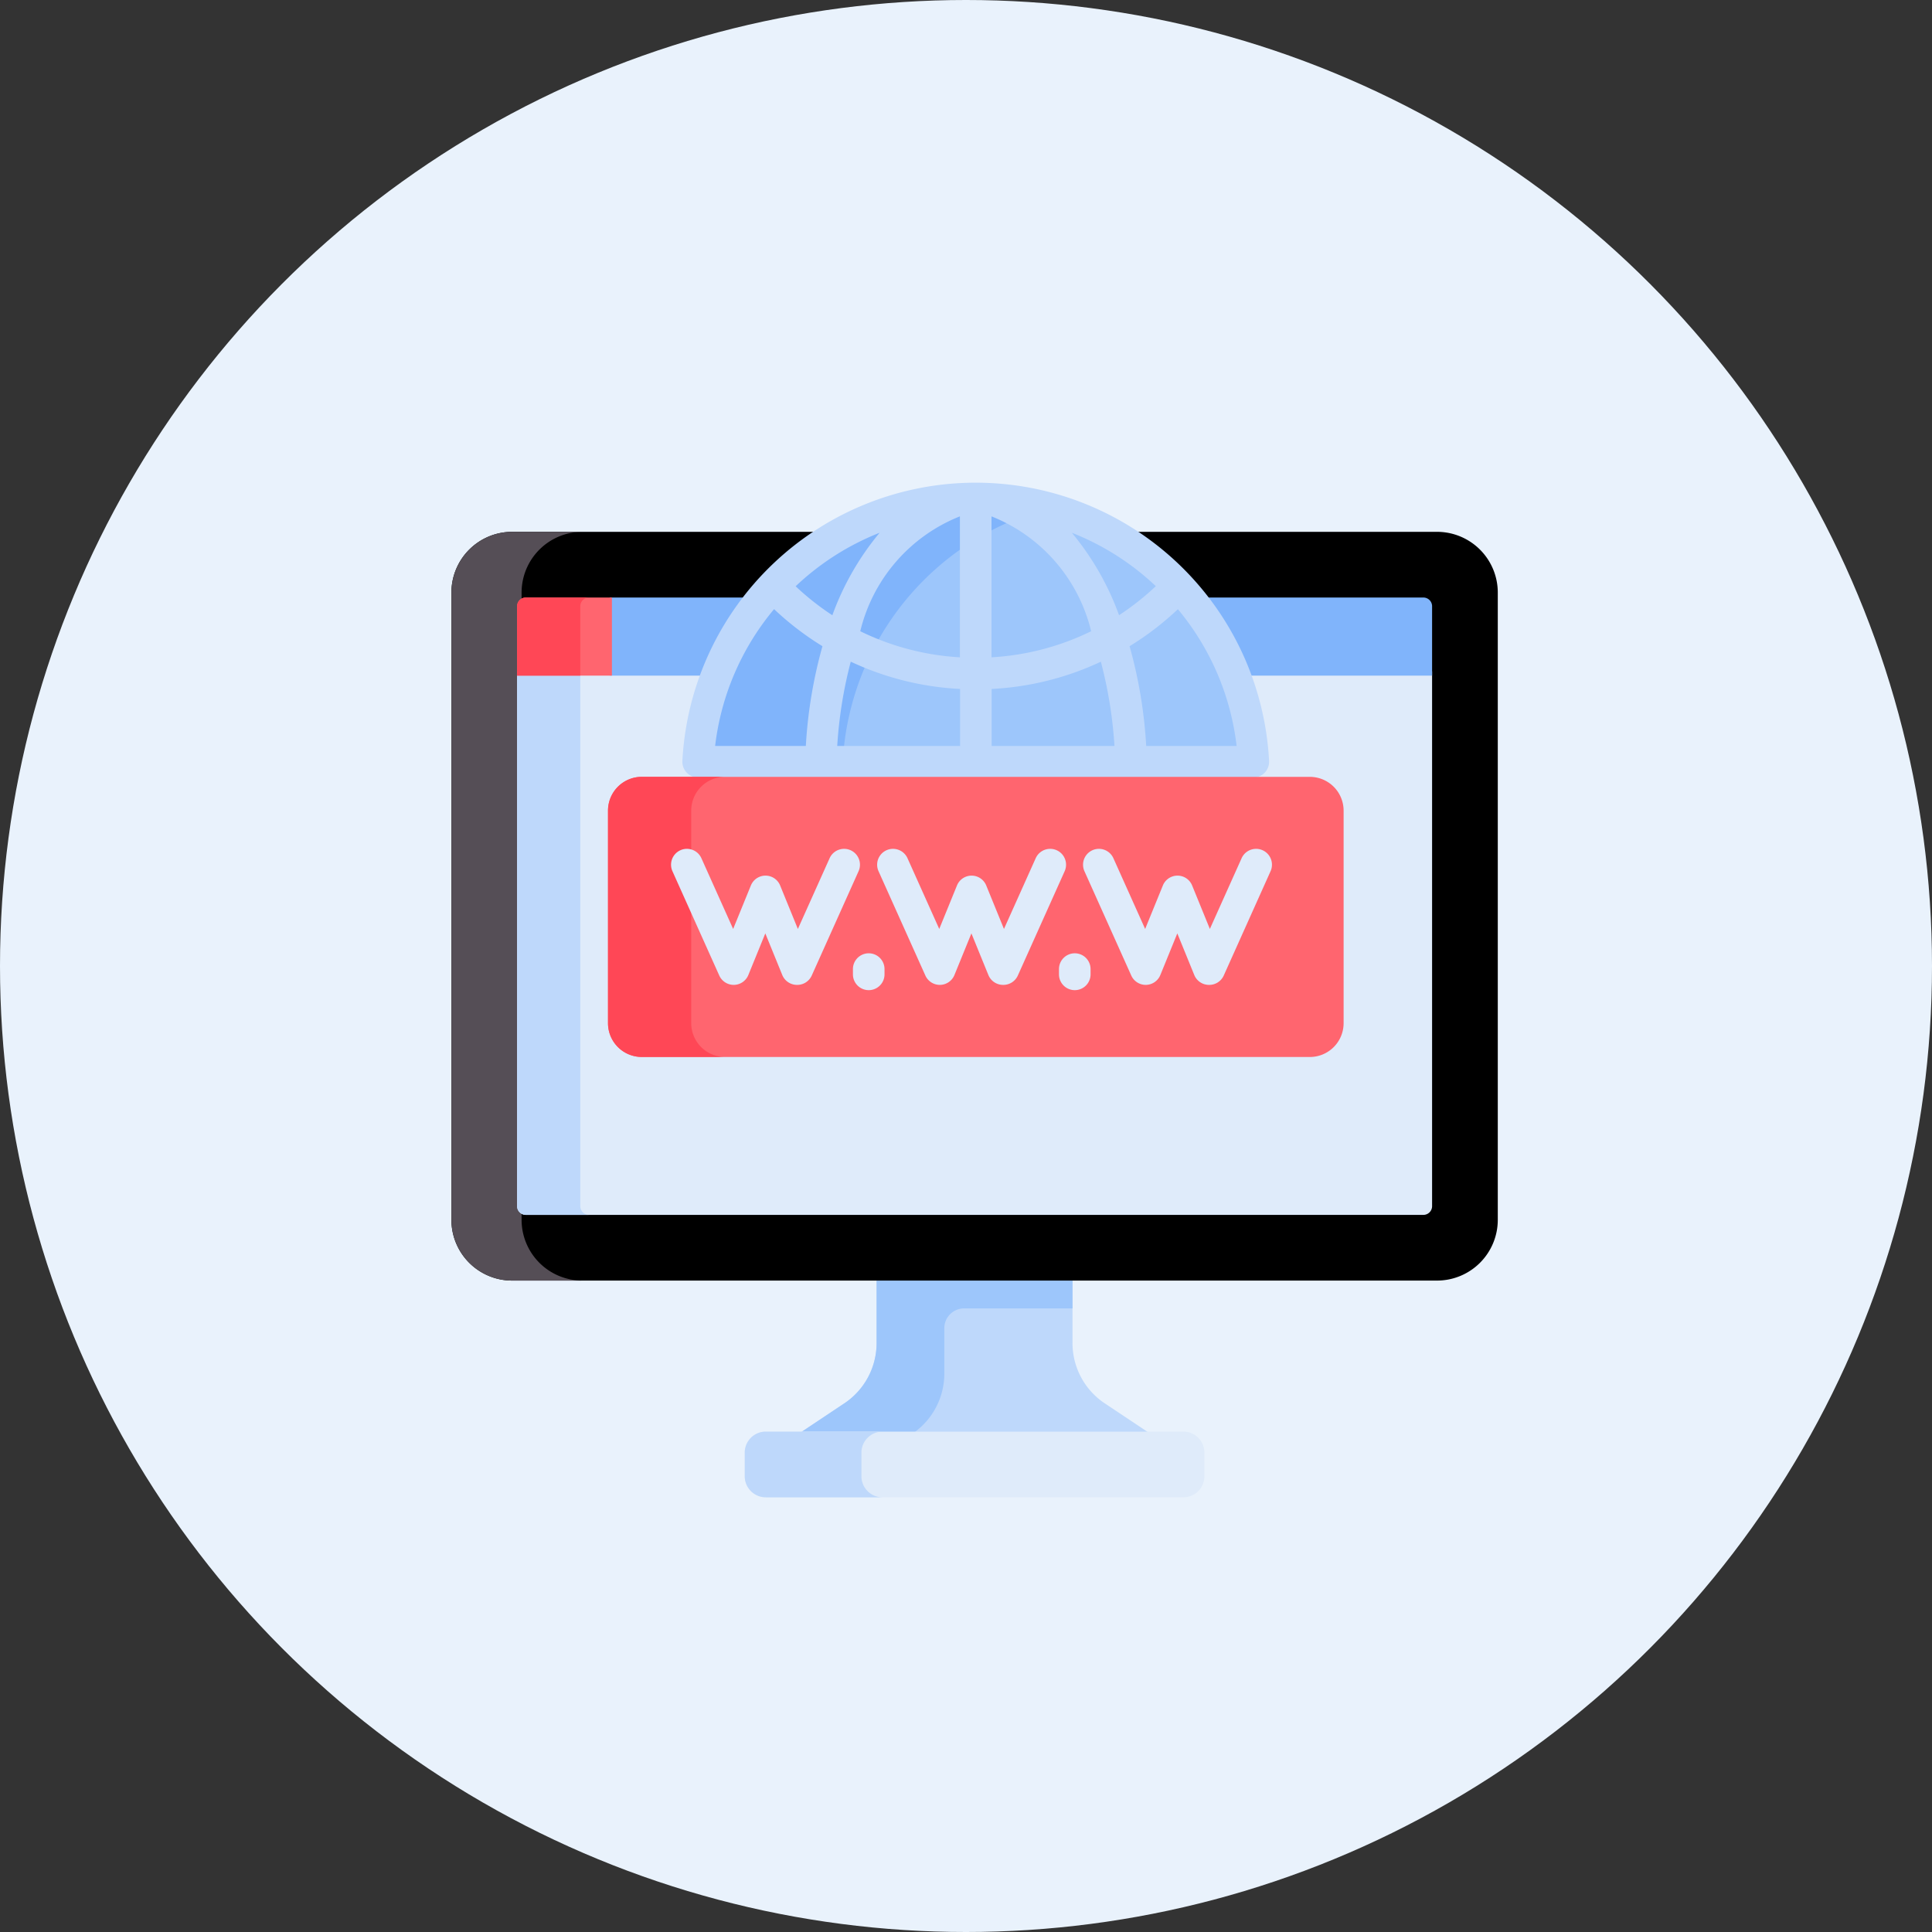 <svg xmlns="http://www.w3.org/2000/svg" width="40" height="40" viewBox="0 0 40 40"><rect x="0" y="0" width="40" height="40" fill="#333333" stroke="none"/><defs><style>.a{fill:#e9f2fc;}.b{fill:#bed8fb;}.c{fill:#9dc6fb;}.d{fill:#dfebfa;}.e{fill:#554e56;}.f{fill:#80b4fb;}.g{fill:#ff656f;}.h{fill:#ff4756;}</style></defs><g transform="translate(-231.5 -817)"><circle class="a" cx="20" cy="20" r="20" transform="translate(231.5 817)"/><g transform="translate(240.846 819.154)"><path class="b" d="M171.49,396.741v1.334a1.5,1.5,0,0,1-.646,1.251l-.97.647h7.288l-.97-.647a1.5,1.5,0,0,1-.646-1.251v-1.334Z" transform="translate(-162.687 -372.44)"/><path class="c" d="M171.49,396.741v1.334a1.5,1.5,0,0,1-.646,1.251l-.97.647h2.352l.02-.014a1.5,1.5,0,0,0,.646-1.251v-.923a.41.41,0,0,1,.41-.41h2.244v-.633Z" transform="translate(-162.687 -372.44)"/><path class="d" d="M152.62,472.017h-8.645a.436.436,0,0,0-.436.436v.488a.436.436,0,0,0,.436.436h8.645a.436.436,0,0,0,.436-.436v-.488A.436.436,0,0,0,152.62,472.017Z" transform="translate(-137.466 -444.531)"/><path class="b" d="M145.955,472.94v-.488a.436.436,0,0,1,.436-.436h-2.416a.436.436,0,0,0-.436.436v.488a.436.436,0,0,0,.436.436h2.416A.436.436,0,0,1,145.955,472.94Z" transform="translate(-137.466 -444.53)"/><g transform="translate(0 8.857)"><path d="M20.408,31.736H1.256A1.258,1.258,0,0,0,0,32.992V45.982a1.258,1.258,0,0,0,1.256,1.256H20.408a1.258,1.258,0,0,0,1.256-1.256V32.992a1.258,1.258,0,0,0-1.256-1.256Z" transform="translate(0 -31.736)"/></g><path class="e" d="M1.453,45.982V32.992a1.258,1.258,0,0,1,1.256-1.256H1.256A1.258,1.258,0,0,0,0,32.992V45.982a1.258,1.258,0,0,0,1.256,1.256H2.709A1.258,1.258,0,0,1,1.453,45.982Z" transform="translate(0 -22.879)"/><g transform="translate(1.36 11.746)"><path class="d" d="M32.137,100.02v11.072a.181.181,0,0,0,.181.181H50.9a.181.181,0,0,0,.181-.181V100.02Z" transform="translate(-32.137 -100.02)"/></g><path class="b" d="M33.445,111.093V100.021H32.137v11.072a.181.181,0,0,0,.181.181h1.308A.181.181,0,0,1,33.445,111.093Z" transform="translate(-30.777 -88.275)"/><path class="f" d="M94.345,63.873H77.5V65.49H94.526V64.054A.181.181,0,0,0,94.345,63.873Z" transform="translate(-74.222 -53.656)"/><path class="g" d="M34.1,63.873H32.318a.181.181,0,0,0-.181.181V65.49H34.1Z" transform="translate(-30.777 -53.656)"/><path class="h" d="M33.625,63.873H32.318a.181.181,0,0,0-.181.181V65.49h1.308V64.054A.181.181,0,0,1,33.625,63.873Z" transform="translate(-30.777 -53.656)"/><path class="c" d="M132.242,21.015a5.756,5.756,0,0,0-11.494,0Z" transform="translate(-115.639 -7.399)"/><path class="f" d="M127.993,15.769a5.76,5.76,0,0,0-7.244,5.246h2.993A5.759,5.759,0,0,1,127.993,15.769Z" transform="translate(-115.64 -7.399)"/><path class="b" d="M125.169,13.6a6.082,6.082,0,0,0-12.147,0,.327.327,0,0,0,.326.344h11.494A.327.327,0,0,0,125.169,13.6Zm-2.346-3.617a5.465,5.465,0,0,1-.76.6,5.7,5.7,0,0,0-.978-1.707A5.413,5.413,0,0,1,122.824,9.982Zm-5.718-1.106a5.7,5.7,0,0,0-.978,1.707,5.462,5.462,0,0,1-.76-.6A5.412,5.412,0,0,1,117.106,8.876Zm1.663-.34v2.918a5.377,5.377,0,0,1-2.063-.54A3.421,3.421,0,0,1,118.769,8.536Zm.654,0a3.422,3.422,0,0,1,2.063,2.378,5.377,5.377,0,0,1-2.063.54Zm-4.5,1.922a6.107,6.107,0,0,0,1,.766,9.664,9.664,0,0,0-.344,2.065H113.7A5.4,5.4,0,0,1,114.92,10.458Zm1.588,1.087a6.032,6.032,0,0,0,2.261.564v1.18h-2.543A9.03,9.03,0,0,1,116.508,11.545Zm2.915,1.744V12.11a6.032,6.032,0,0,0,2.261-.564,9.024,9.024,0,0,1,.282,1.744Zm3.2,0a9.662,9.662,0,0,0-.344-2.065,6.1,6.1,0,0,0,1-.766,5.4,5.4,0,0,1,1.216,2.831H122.62Z" transform="translate(-108.24)"/><path class="g" d="M91.14,151.6H77.31a.7.7,0,0,0-.7.7v4.4a.7.7,0,0,0,.7.7H91.14a.7.7,0,0,0,.7-.7v-4.4A.7.7,0,0,0,91.14,151.6Z" transform="translate(-73.368 -137.67)"/><path class="h" d="M78.333,156.7v-4.4a.7.7,0,0,1,.7-.7H77.31a.7.7,0,0,0-.7.7v4.4a.7.7,0,0,0,.7.7h1.723A.7.7,0,0,1,78.333,156.7Z" transform="translate(-73.368 -137.671)"/><g transform="translate(4.554 15.422)"><path class="d" d="M110.527,189.515l.97-2.161a.327.327,0,0,0-.6-.268l-.657,1.464-.367-.9a.327.327,0,0,0-.606,0l-.367.9-.657-1.464a.327.327,0,1,0-.6.268l.97,2.161a.329.329,0,0,0,.3.193h0a.329.329,0,0,0,.3-.2l.353-.866.353.866a.33.33,0,0,0,.3.2h0A.329.329,0,0,0,110.527,189.515Z" transform="translate(-107.621 -186.893)"/><path class="d" d="M196.779,237.962a.327.327,0,0,0-.327.327v.109a.327.327,0,0,0,.654,0v-.109A.327.327,0,0,0,196.779,237.962Z" transform="translate(-192.693 -235.801)"/><path class="d" d="M297.617,237.962a.327.327,0,0,0-.327.327v.109a.327.327,0,1,0,.654,0v-.109A.327.327,0,0,0,297.617,237.962Z" transform="translate(-289.265 -235.801)"/><path class="d" d="M211.365,189.515l.97-2.161a.327.327,0,0,0-.6-.268l-.657,1.464-.367-.9a.327.327,0,0,0-.606,0l-.367.9-.657-1.464a.327.327,0,1,0-.6.268l.97,2.161a.329.329,0,0,0,.3.193h0a.329.329,0,0,0,.3-.2l.353-.866.353.866a.329.329,0,0,0,.3.2h0A.329.329,0,0,0,211.365,189.515Z" transform="translate(-204.192 -186.893)"/><path class="d" d="M312.2,189.515l.97-2.161a.327.327,0,1,0-.6-.268l-.657,1.464-.367-.9a.327.327,0,0,0-.606,0l-.367.9-.657-1.464a.327.327,0,0,0-.6.268l.97,2.161a.329.329,0,0,0,.3.193h0a.329.329,0,0,0,.3-.2l.353-.866.353.866a.329.329,0,0,0,.3.2h0A.329.329,0,0,0,312.2,189.515Z" transform="translate(-300.764 -186.893)"/></g></g></g></svg>